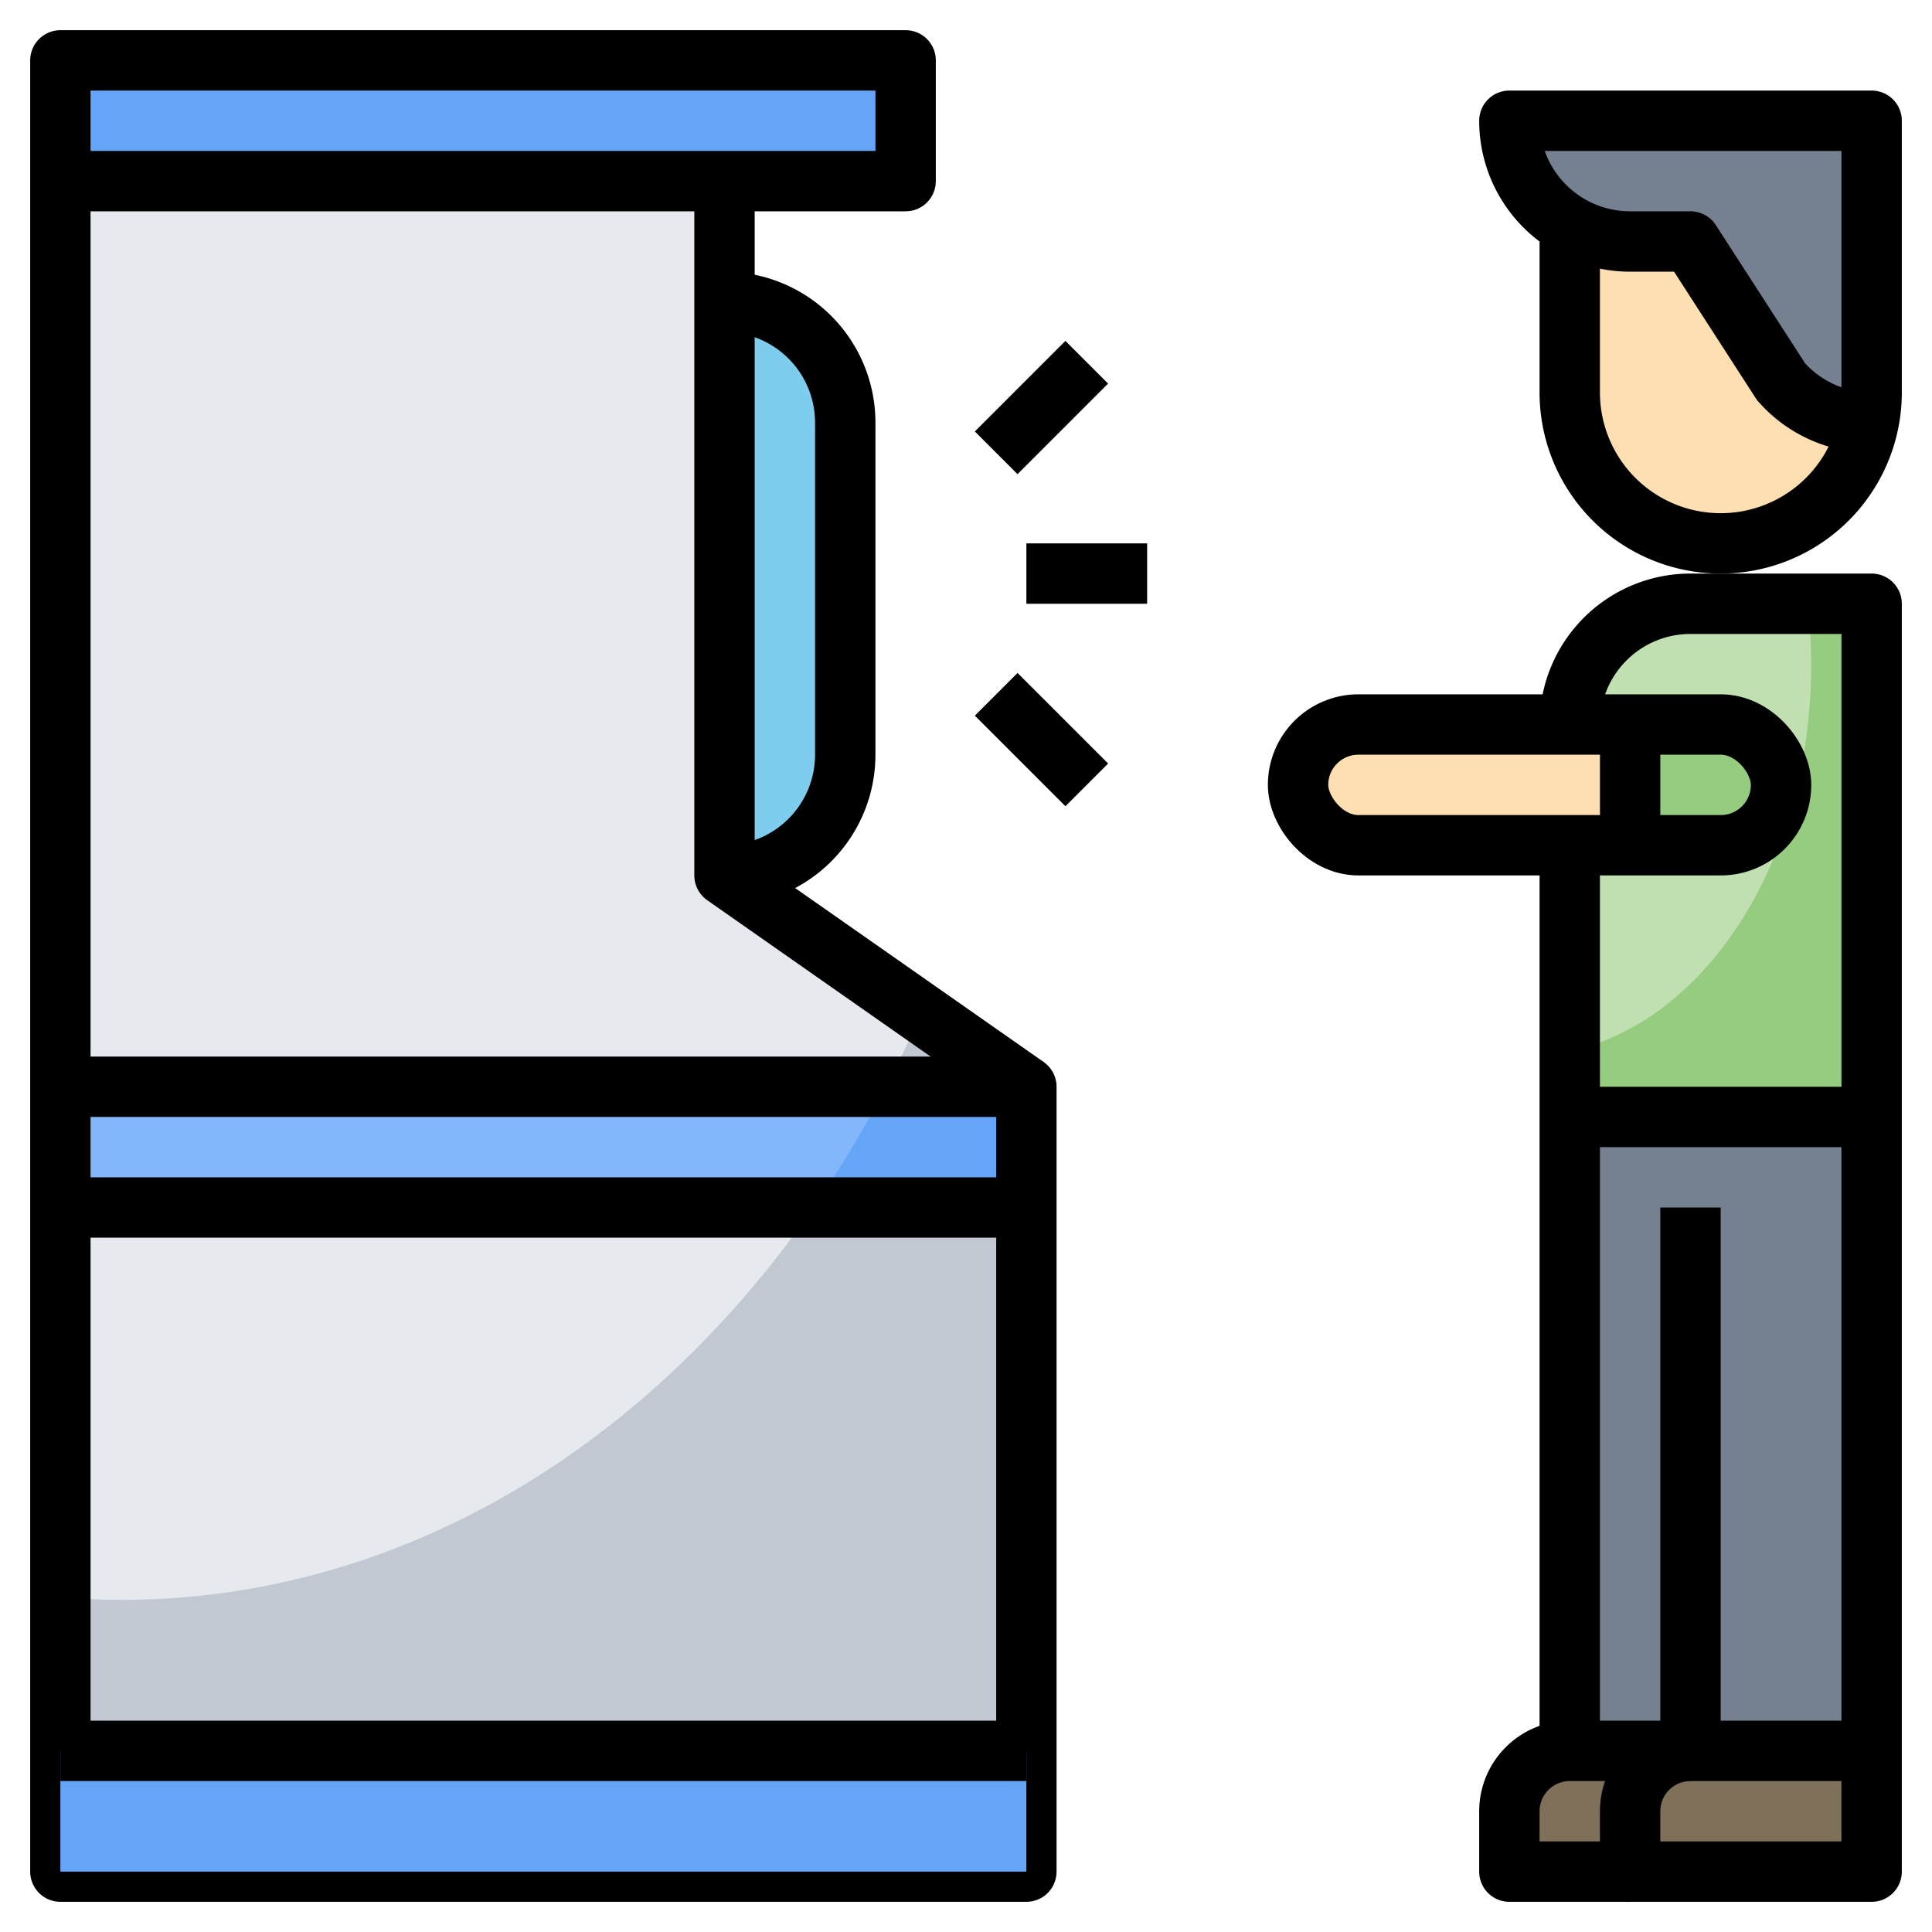 <?xml version="1.0" ?><svg viewBox="0 0 64 64" xmlns="http://www.w3.org/2000/svg"><defs><style>.cls-1{fill:#c1c8d1;}.cls-2{fill:#e6e9ed;}.cls-3{fill:#7f7059;}.cls-4{fill:#96cc7f;}.cls-5{fill:#c0e0b2;}.cls-6{fill:#758190;}.cls-7{fill:#fddfb1;}.cls-8{fill:#7fcdee;}.cls-9{fill:#64a5f8;}.cls-10{fill:#83b7f9;}.cls-11{fill:none;stroke:#000;stroke-linejoin:round;stroke-width:2px;}</style></defs><title/><g data-name="Layer 15" id="Layer_15"><rect class="cls-1" height="18" width="32" x="2" y="40"/><path class="cls-2" d="M2,40V52.91c.662.053,1.327.09,2,.09,9.209,0,17.445-5.053,22.948-13Z"/><path class="cls-3" d="M56,58h6a0,0,0,0,1,0,0v4a0,0,0,0,1,0,0H54a0,0,0,0,1,0,0V60A2,2,0,0,1,56,58Z"/><path class="cls-3" d="M56,58H52a2,2,0,0,0-2,2v2h4V60A2,2,0,0,1,56,58Z"/><path class="cls-4" d="M56,20h6a0,0,0,0,1,0,0V37a0,0,0,0,1,0,0H52a0,0,0,0,1,0,0V24A4,4,0,0,1,56,20Z"/><path class="cls-5" d="M52,24V34.822c4.532-.986,8-6.343,8-12.822a17.719,17.719,0,0,0-.124-2H56A4,4,0,0,0,52,24Z"/><rect class="cls-6" height="21" width="10" x="52" y="37"/><rect class="cls-7" height="4" rx="2" width="16" x="43" y="24"/><path class="cls-4" d="M57,24H54v4h3a2,2,0,0,0,0-4Z"/><path class="cls-7" d="M62,4H50a3.982,3.982,0,0,0,2,3.445V13a5,5,0,0,0,9.9.989c.034,0,.066.011.1.011l-.092-.092A4.939,4.939,0,0,0,62,13Z"/><path class="cls-6" d="M62,13V4H50a4,4,0,0,0,4,4h2l3,4.646A3.991,3.991,0,0,0,62,14h0"/><path class="cls-8" d="M24,10h0a4,4,0,0,1,4,4V25a4,4,0,0,1-4,4h0Z"/><polygon class="cls-1" points="2 6 24 6 24 29 34 36 2 36 2 6"/><path class="cls-2" d="M30.52,33.564,24,29V6H2V36H29.355Q29.973,34.811,30.52,33.564Z"/><rect class="cls-9" height="4" width="32" x="2" y="36"/><path class="cls-10" d="M29.355,36H2v4H26.948A37.312,37.312,0,0,0,29.355,36Z"/><rect class="cls-9" height="4" width="28" x="2" y="2"/><polyline class="cls-11" points="2 6 30 6 30 2 2 2 2 62 34 62 34 36 2 36"/><rect class="cls-9" height="4" width="32" x="2" y="58"/><polyline class="cls-11" points="24 6 24 29 34 36"/><line class="cls-11" x1="2" x2="34" y1="40" y2="40"/><path class="cls-11" d="M24,10h0a4,4,0,0,1,4,4V25a4,4,0,0,1-4,4h0"/><line class="cls-11" x1="33" x2="36" y1="15" y2="12"/><line class="cls-11" x1="33" x2="36" y1="23" y2="26"/><line class="cls-11" x1="34" x2="38" y1="19" y2="19"/><line class="cls-11" x1="2" x2="34" y1="58" y2="58"/><line class="cls-11" x1="56" x2="56" y1="58" y2="40"/><path class="cls-11" d="M52,7v6a5,5,0,0,0,5,5h0a5,5,0,0,0,5-5V4H50a4,4,0,0,0,4,4h2l3,4.646A3.991,3.991,0,0,0,62,14h0"/><path class="cls-11" d="M52,24a4,4,0,0,1,4-4h6V62H54V60a2,2,0,0,1,2-2h6"/><line class="cls-11" x1="52" x2="52" y1="58" y2="28"/><path class="cls-11" d="M54,62H50V60a2,2,0,0,1,2-2h4"/><line class="cls-11" x1="52" x2="62" y1="37" y2="37"/><rect class="cls-11" height="4" rx="2" width="16" x="43" y="24"/><line class="cls-11" x1="54" x2="54" y1="24" y2="28"/></g></svg>